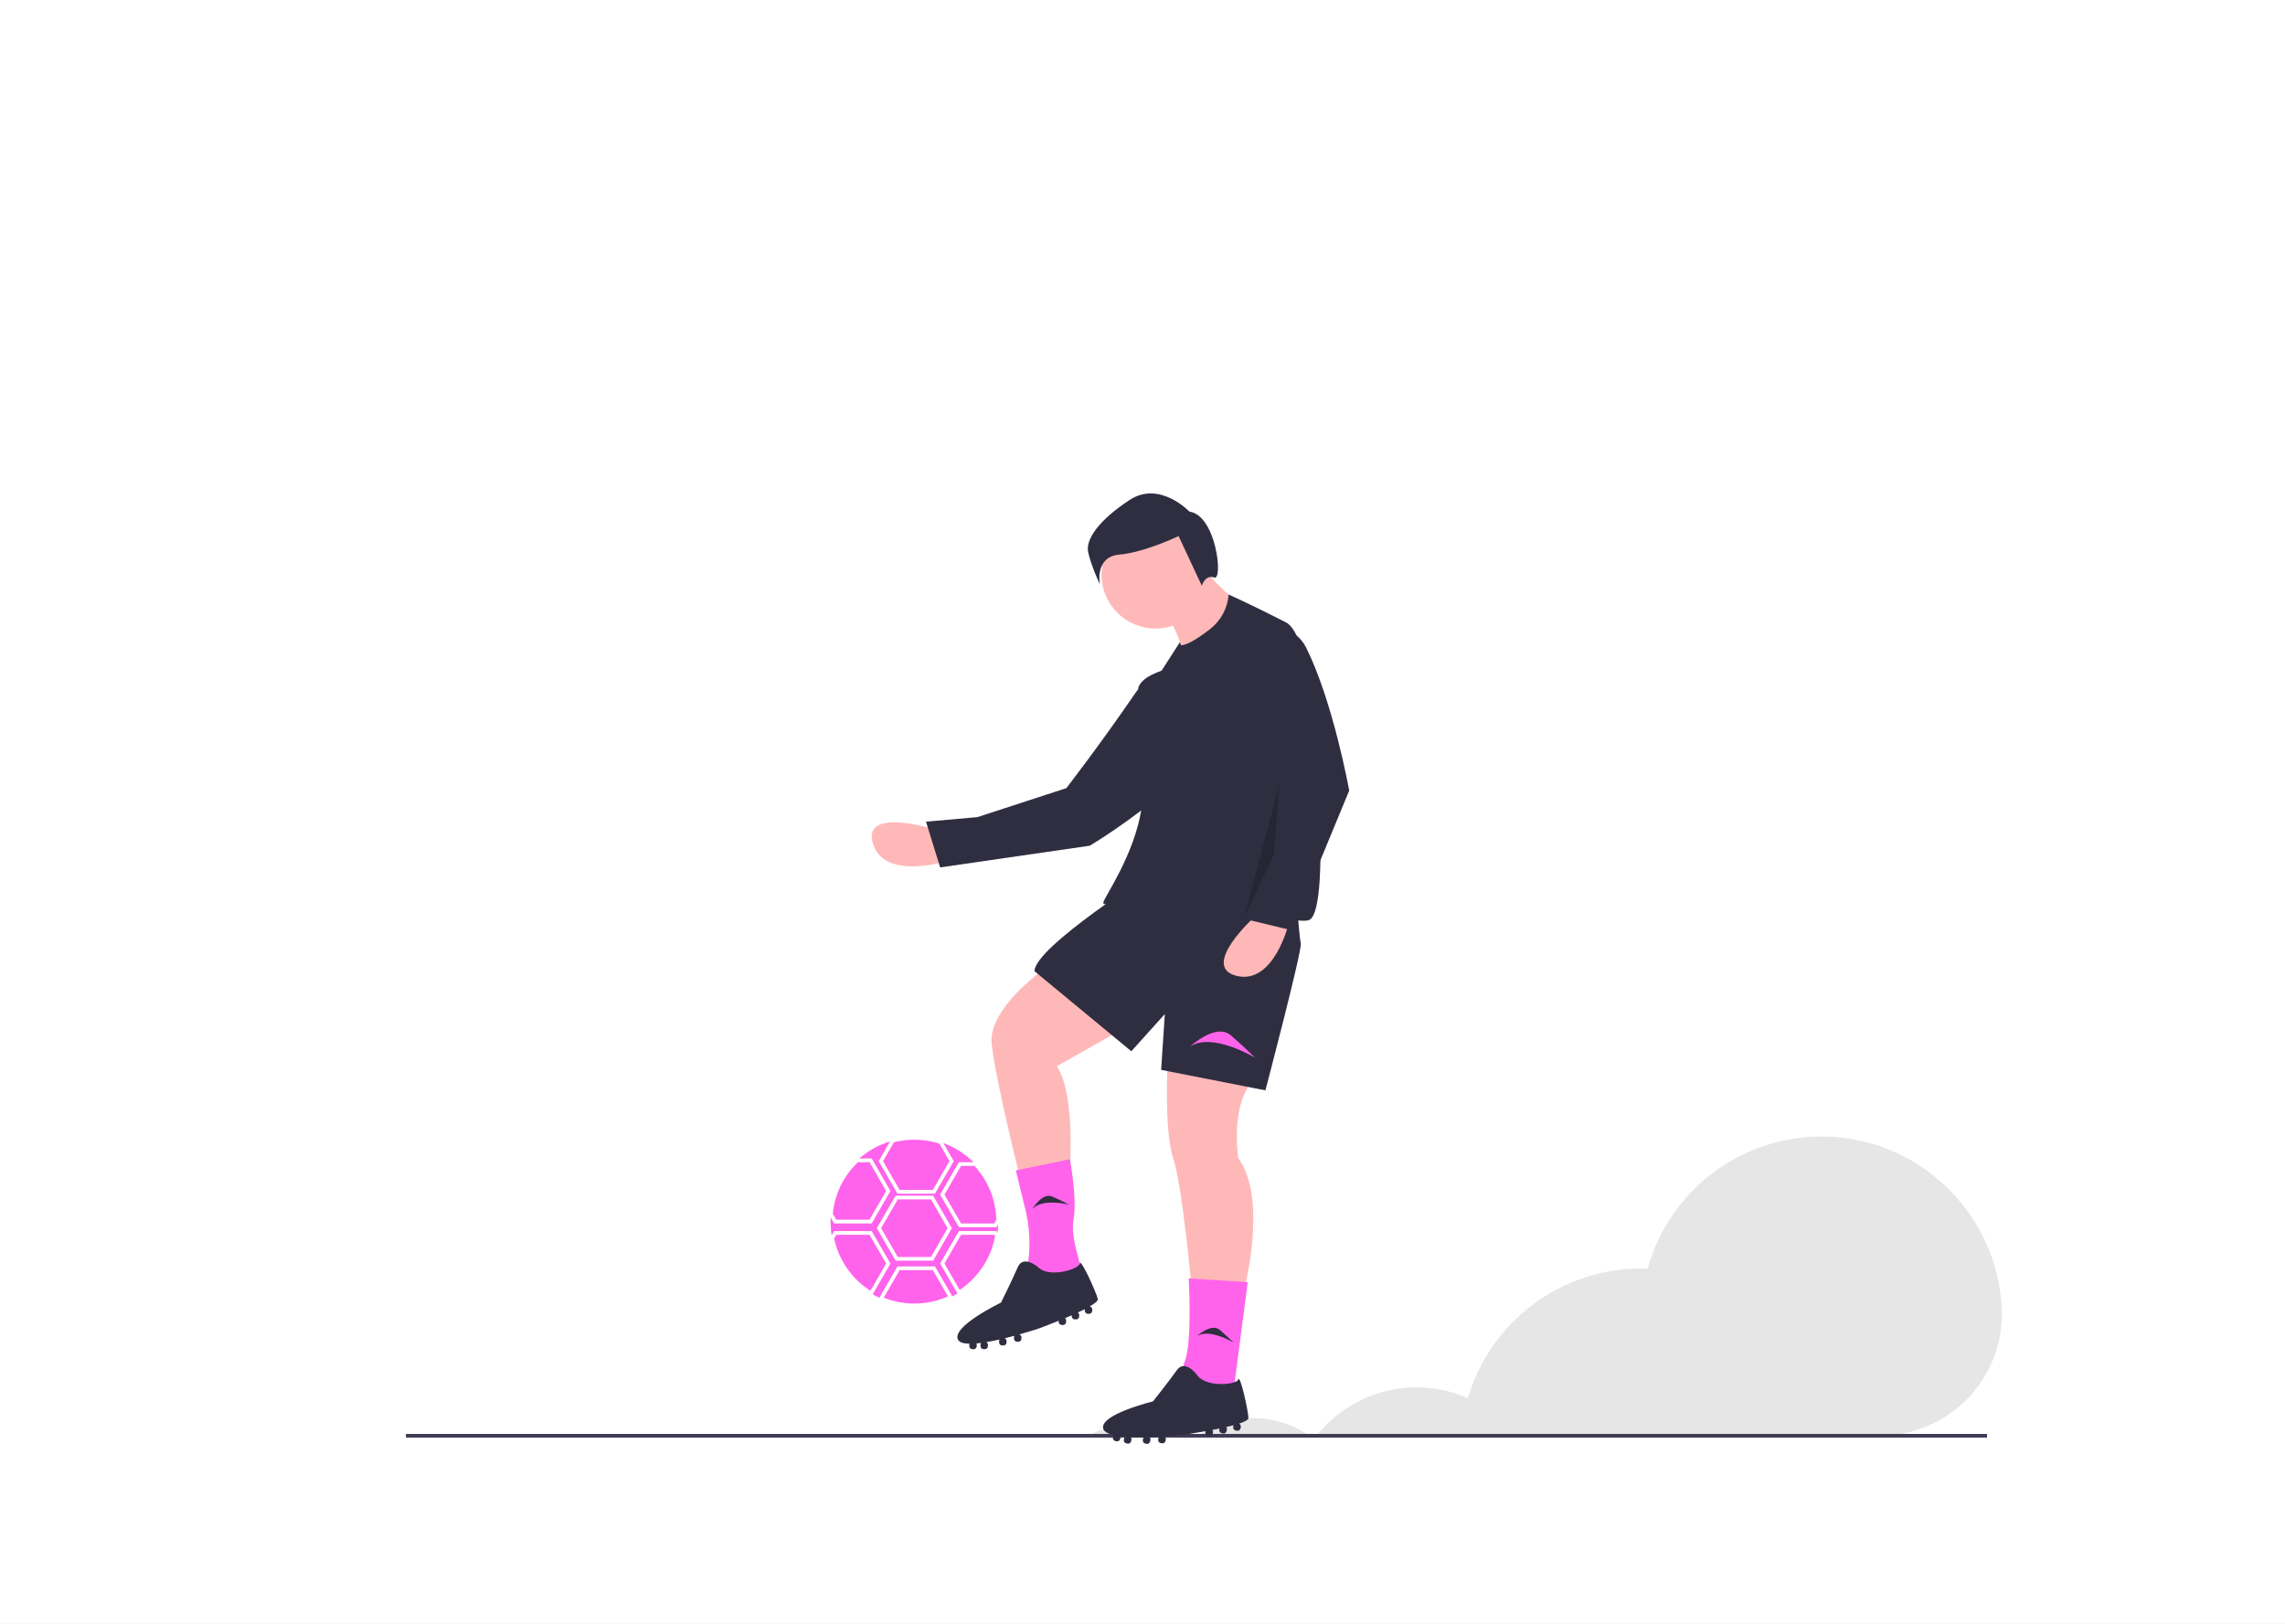 <svg width="1227" height="872" viewBox="0 0 1227 872" fill="none" xmlns="http://www.w3.org/2000/svg">
<rect width="1227" height="872" fill="#E5E5E5"/>
<g id="Desktop - 1">
<rect width="1227" height="872" fill="white"/>
<g id="RightHand">
<path id="Vector" d="M501.344 445.239C501.344 445.239 462.809 433.235 468.725 452.984C474.64 472.733 507.098 462.757 507.098 462.757L501.344 445.239Z" fill="#FFB8B8"/>
<path id="Vector_2" d="M648.646 371.114C648.646 371.114 628.898 344.127 609.711 372.143C590.487 400.213 572.613 423.258 572.613 423.258L524.868 438.825L497.245 441.276L504.855 465.834L585.168 454.183C585.168 454.183 674.582 401.069 648.646 371.114Z" fill="#2F2E41"/>
</g>
<g id="RightLeg">
<path id="Vector_3" d="M560.5 520.565C560.5 520.565 530.5 541.565 532.5 560.565C534.5 579.565 547.5 631.565 547.5 631.565L574.5 627.565C574.5 627.565 577.5 587.565 567.5 572.565L615.5 545.565L560.5 520.565Z" fill="#FFB8B8"/>
<path id="Vector_4" d="M574.5 622.565L545.5 628.565L550.652 649.748C553.188 660.173 553.477 671.019 551.5 681.565V681.565C551.5 681.565 581.5 689.565 581.5 685.565C581.5 681.565 574.5 665.565 576.5 654.565C578.5 643.565 574.5 622.565 574.5 622.565Z" fill="#FF63EB"/>
<path id="Vector_5" d="M589.5 697.565C588.5 693.565 580.192 675.43 579.846 678.497C579.5 681.565 563.5 686.565 557.5 680.565C557.5 680.565 549.5 673.565 546.5 680.565C543.5 687.565 537.5 699.565 537.5 699.565C537.5 699.565 510.5 712.565 514.5 719.565C515.309 720.981 517.55 721.578 520.611 721.631C520.539 721.816 520.501 722.012 520.5 722.211V722.92C520.5 723.356 520.673 723.775 520.982 724.083C521.291 724.392 521.709 724.565 522.146 724.565H522.854C523.291 724.565 523.709 724.392 524.018 724.083C524.327 723.775 524.5 723.356 524.5 722.92V722.211C524.498 721.956 524.437 721.704 524.32 721.477C525.138 721.406 525.987 721.311 526.859 721.196C526.628 721.484 526.501 721.842 526.5 722.211V722.92C526.5 723.356 526.673 723.775 526.982 724.083C527.291 724.392 527.709 724.565 528.146 724.565H528.854C529.291 724.565 529.709 724.392 530.018 724.083C530.327 723.775 530.5 723.356 530.5 722.92V722.211C530.499 721.918 530.42 721.63 530.27 721.378C530.12 721.126 529.906 720.919 529.649 720.778C531.951 720.394 534.353 719.905 536.741 719.364C536.585 719.619 536.501 719.912 536.5 720.211V720.92C536.5 721.356 536.673 721.775 536.982 722.083C537.291 722.392 537.709 722.565 538.146 722.565H538.854C539.291 722.565 539.709 722.392 540.018 722.083C540.327 721.775 540.5 721.356 540.5 720.92V720.211C540.5 719.893 540.407 719.582 540.233 719.315C540.06 719.048 539.813 718.838 539.522 718.709C541.313 718.272 543.069 717.817 544.74 717.366C544.584 717.62 544.501 717.912 544.5 718.211V718.92C544.5 719.356 544.673 719.775 544.982 720.083C545.291 720.392 545.709 720.565 546.146 720.565H546.854C547.291 720.565 547.709 720.392 548.018 720.083C548.327 719.775 548.5 719.356 548.5 718.92V718.211C548.499 717.861 548.386 717.52 548.178 717.239C547.97 716.958 547.677 716.75 547.343 716.647C553.215 714.993 557.5 713.565 557.5 713.565C557.5 713.565 562.476 711.755 568.5 709.309V709.92C568.5 710.356 568.673 710.775 568.982 711.083C569.291 711.392 569.709 711.565 570.146 711.565H570.854C571.291 711.565 571.709 711.392 572.018 711.083C572.327 710.775 572.5 710.356 572.5 709.92V709.211C572.499 708.961 572.442 708.715 572.331 708.492C572.221 708.268 572.061 708.072 571.864 707.92C573.073 707.411 574.293 706.889 575.5 706.357V706.92C575.5 707.356 575.673 707.775 575.982 708.083C576.291 708.392 576.709 708.565 577.146 708.565H577.854C578.291 708.565 578.709 708.392 579.018 708.083C579.327 707.775 579.5 707.356 579.5 706.92V706.211C579.5 705.946 579.436 705.685 579.313 705.451C579.19 705.216 579.013 705.015 578.796 704.864C580.101 704.255 581.357 703.647 582.516 703.051C582.511 703.105 582.5 703.156 582.5 703.211V703.92C582.5 704.356 582.673 704.775 582.982 705.083C583.291 705.392 583.709 705.565 584.146 705.565H584.854C585.291 705.565 585.709 705.392 586.018 705.083C586.327 704.775 586.5 704.356 586.5 703.92V703.211C586.5 702.832 586.369 702.464 586.129 702.17C585.889 701.876 585.555 701.674 585.183 701.598C587.979 699.975 589.742 698.534 589.5 697.565Z" fill="#2F2E41"/>
</g>
<g id="Ball">
<path id="Vector_6" d="M536 656.065C535.999 658.598 535.788 661.127 535.37 663.625V663.635C534.222 670.356 531.562 676.727 527.591 682.269C523.62 687.811 518.442 692.379 512.448 695.628C506.454 698.876 499.8 700.72 492.989 701.021C486.178 701.322 479.387 700.072 473.13 697.365H473.12C471.269 696.566 469.474 695.641 467.75 694.595C462.406 691.369 457.79 687.067 454.196 681.963C450.602 676.859 448.107 671.064 446.87 664.945C446.29 662.021 445.999 659.047 446 656.065C446 654.705 446.06 653.355 446.18 652.025V652.015C447.218 640.532 452.624 629.886 461.282 622.272C469.941 614.659 481.192 610.659 492.713 611.099C504.235 611.539 515.148 616.385 523.2 624.637C531.253 632.889 535.831 643.917 535.99 655.445V655.455C536 655.665 536 655.855 536 656.065Z" fill="#FF63EB"/>
</g>
<g id="Full">
<path id="Vector_7" d="M602.301 766.338C595.901 766.332 589.604 767.959 584.008 771.065H620.548C614.968 767.96 608.687 766.333 602.301 766.338V766.338Z" fill="#E6E6E6"/>
<path id="Vector_8" d="M673.206 761.611C662.515 761.599 652.082 764.902 643.346 771.065H703.026C694.302 764.909 683.884 761.606 673.206 761.611V761.611Z" fill="#E6E6E6"/>
<path id="Vector_9" d="M1074.85 701.772C1072.18 653.36 1033.28 613.889 984.912 610.581C962.614 609.014 940.46 615.202 922.202 628.098C903.944 640.993 890.704 659.803 884.726 681.341C883.552 681.299 882.379 681.252 881.195 681.252C860.259 681.256 839.887 688.038 823.127 700.584C806.368 713.13 794.12 730.766 788.218 750.852C774.345 744.757 758.843 743.434 744.138 747.092C729.433 750.75 716.357 759.181 706.956 771.065H1009.23C1046.37 771.065 1076.43 740.306 1074.92 703.201C1074.9 702.725 1074.88 702.249 1074.85 701.772Z" fill="#E6E6E6"/>
<path id="Vector_10" d="M1067 770.065H218V772.065H1067V770.065Z" fill="#3F3D56"/>
<path id="Vector_11" d="M627 570.065C627 570.065 625 607.065 630 622.065C635 637.065 640 693.065 640 693.065H668C668 693.065 681 644.065 665 622.065C665 622.065 660 593.065 674 579.065L627 570.065Z" fill="#FFB8B8"/>
<path id="Vector_12" d="M620.5 467.565C620.5 467.565 555.5 508.565 555.5 521.565L607.5 564.565L625.5 544.565L623.5 574.565L679.5 585.565C679.5 585.565 699.5 509.565 698.5 506.565C697.5 503.565 694.5 459.565 694.5 459.565L620.5 467.565Z" fill="#2F2E41"/>
<path id="Vector_13" d="M670 688.565L638.32 686.565C638.32 686.565 640.24 719.565 636.4 730.565C632.56 741.565 634.48 745.565 634.48 745.565L662.32 747.565L670 688.565Z" fill="#FF63EB"/>
<path id="Vector_14" d="M670.39 761.5C670.246 757.379 665.901 737.91 664.924 740.838C663.946 743.766 647.255 745.32 642.638 738.201C642.638 738.201 636.273 729.687 631.879 735.908C627.486 742.128 619.116 752.614 619.116 752.614C619.116 752.614 589.999 759.698 592.451 767.378C592.947 768.932 595.015 769.983 597.997 770.672C597.888 770.838 597.81 771.023 597.768 771.217L597.62 771.91C597.529 772.337 597.611 772.782 597.849 773.148C598.086 773.515 598.459 773.772 598.886 773.863L599.579 774.01C600.006 774.101 600.452 774.019 600.818 773.782C601.184 773.544 601.441 773.171 601.532 772.744L601.68 772.051C601.731 771.801 601.723 771.542 601.657 771.296C602.472 771.396 603.321 771.481 604.198 771.55C603.912 771.784 603.714 772.107 603.636 772.468L603.488 773.161C603.397 773.588 603.479 774.033 603.717 774.4C603.954 774.766 604.327 775.023 604.754 775.114L605.447 775.261C605.874 775.352 606.32 775.27 606.686 775.033C607.052 774.795 607.309 774.422 607.4 773.995L607.548 773.302C607.608 773.015 607.59 772.717 607.497 772.44C607.403 772.162 607.236 771.915 607.014 771.723C609.345 771.827 611.797 771.85 614.246 771.819C614.039 772.035 613.896 772.304 613.833 772.597L613.685 773.29C613.594 773.717 613.676 774.162 613.914 774.529C614.151 774.895 614.525 775.152 614.951 775.243L615.644 775.39C616.071 775.481 616.517 775.399 616.883 775.162C617.249 774.924 617.506 774.551 617.597 774.124L617.745 773.431C617.811 773.12 617.785 772.796 617.671 772.499C617.557 772.202 617.359 771.945 617.101 771.758C618.944 771.705 620.757 771.625 622.485 771.532C622.28 771.749 622.137 772.017 622.074 772.309L621.926 773.002C621.835 773.429 621.917 773.874 622.155 774.241C622.392 774.607 622.766 774.864 623.193 774.955L623.886 775.102C624.312 775.193 624.758 775.111 625.124 774.874C625.49 774.636 625.747 774.263 625.838 773.836L625.986 773.143C626.058 772.8 626.019 772.444 625.874 772.125C625.729 771.807 625.486 771.543 625.18 771.372C631.269 770.979 635.757 770.476 635.757 770.476C635.757 770.476 641.001 769.743 647.403 768.607L647.275 769.204C647.184 769.631 647.266 770.076 647.504 770.442C647.741 770.809 648.115 771.066 648.542 771.157L649.235 771.304C649.661 771.395 650.107 771.313 650.473 771.076C650.839 770.838 651.096 770.465 651.187 770.038L651.335 769.345C651.386 769.101 651.381 768.848 651.32 768.606C651.259 768.364 651.143 768.14 650.982 767.949C652.271 767.704 653.573 767.448 654.864 767.179L654.747 767.729C654.656 768.156 654.738 768.602 654.976 768.968C655.213 769.334 655.586 769.591 656.013 769.682L656.706 769.83C657.133 769.921 657.579 769.838 657.945 769.601C658.311 769.363 658.568 768.99 658.659 768.563L658.807 767.87C658.862 767.611 658.853 767.343 658.782 767.088C658.711 766.833 658.58 766.599 658.399 766.406C659.802 766.083 661.158 765.75 662.415 765.409C662.399 765.46 662.378 765.508 662.366 765.562L662.219 766.255C662.128 766.682 662.21 767.127 662.447 767.493C662.685 767.86 663.058 768.116 663.485 768.207L664.178 768.355C664.605 768.446 665.05 768.364 665.417 768.126C665.783 767.889 666.04 767.516 666.131 767.089L666.278 766.396C666.357 766.025 666.306 765.638 666.132 765.3C665.959 764.963 665.674 764.696 665.327 764.544C668.4 763.539 670.425 762.498 670.39 761.5Z" fill="#2F2E41"/>
<path id="Vector_15" d="M620.5 337.565C636.516 337.565 649.5 324.582 649.5 308.565C649.5 292.549 636.516 279.565 620.5 279.565C604.484 279.565 591.5 292.549 591.5 308.565C591.5 324.582 604.484 337.565 620.5 337.565Z" fill="#FFB8B8"/>
<path id="Vector_16" d="M646.5 305.565C646.5 305.565 662.5 325.565 670.5 324.565L635.5 351.565C635.5 351.565 631.5 334.565 626.5 332.565C621.5 330.565 646.5 305.565 646.5 305.565Z" fill="#FFB8B8"/>
<path id="Vector_17" d="M709 454.065C709 454.065 708.998 343.719 690.487 334.213C671.987 324.713 659.749 319.291 659.749 319.291C659.477 322.912 658.448 326.435 656.729 329.634C655.01 332.832 652.639 335.634 649.769 337.858C643.635 342.594 637.524 346.521 634.11 346.533L634 346.065L633.584 344.876L623.5 360.565C623.5 360.565 614.5 362.565 611.5 368.565C609.877 371.811 617.531 404.488 613 434.065C609.156 459.159 592.959 481.811 592.5 484.565C591.724 489.221 611.41 477.023 620.275 471.321C620.407 471.468 620.5 471.565 620.5 471.565C620.5 471.565 615.5 473.565 625.5 470.565C631.166 468.865 639.077 468.771 644.872 469.008C644.865 470.746 644.906 472.126 645 473.065C646 483.065 696 497.065 703 494.065C710 491.065 709 454.065 709 454.065Z" fill="#2F2E41"/>
<path id="Vector_18" d="M674 492.065C674 492.065 644 519.065 664 524.065C684 529.065 692 496.065 692 496.065L674 492.065Z" fill="#FFB8B8"/>
<path id="Vector_19" d="M639 562.065C639 562.065 653 549.065 661 556.065C669 563.065 674 568.065 674 568.065C674 568.065 651 554.065 639 562.065Z" fill="#FF63EB"/>
<path id="Vector_20" d="M642.636 717.614C642.636 717.614 650.527 710.286 655.036 714.232C659.545 718.177 662.364 720.995 662.364 720.995C662.364 720.995 649.4 713.105 642.636 717.614Z" fill="#2F2E41"/>
<path id="Vector_21" d="M554.233 649.459C554.233 649.459 559.65 640.152 565.112 642.615C570.574 645.077 574.091 646.953 574.091 646.953C574.091 646.953 559.392 643.177 554.233 649.459Z" fill="#2F2E41"/>
<path id="Vector_22" d="M701.444 347.934C691.531 328.008 661.369 338.876 666.27 360.585C666.344 360.908 666.42 361.235 666.5 361.565C671.666 382.115 680.107 401.699 691.5 419.565L680.5 468.565L668.5 493.565L693.5 499.565L724.5 424.565C724.5 424.565 715.949 377.092 701.444 347.934Z" fill="#2F2E41"/>
<path id="Vector_23" opacity="0.2" d="M687 421.065L668 493.065L684 459.065L687 421.065Z" fill="black"/>
<path id="Vector_24" d="M638.713 274.761C638.713 274.761 622.683 257.885 606.547 268.513C590.412 279.141 582.758 289.465 584.34 296.654C585.922 303.843 590.604 313.842 590.604 313.842C590.604 313.842 587.694 298.949 601.055 297.847C614.415 296.745 632.874 287.903 632.874 287.903L645.359 314.567C645.359 314.567 647.124 308.388 652.018 310.16C656.912 311.933 653.119 276.738 638.713 274.761Z" fill="#2F2E41"/>
<path id="Vector_25" d="M502.077 641.035H481.923L471.845 623.585L478.681 611.737L479.08 611.63C487.733 609.317 496.872 609.573 505.383 612.365L505.745 612.485L512.155 623.585L502.077 641.035ZM483.077 639.035H500.923L509.845 623.585L504.396 614.147C496.488 611.64 488.035 611.4 479.998 613.456L474.155 623.585L483.077 639.035Z" fill="white"/>
<path id="Vector_26" d="M501.077 677.036H480.923L470.845 659.582L480.923 642.128H501.077L511.155 659.582L501.077 677.036ZM482.077 675.036H499.923L508.845 659.582L499.923 644.128H482.077L473.155 659.582L482.077 675.036Z" fill="white"/>
<path id="Vector_27" d="M491 702.065C484.715 702.077 478.495 700.789 472.731 698.282L471.704 697.836L481.922 680.125H502.077L511.865 697.08L510.893 697.547C504.689 700.537 497.887 702.082 491 702.065V702.065ZM474.563 696.882C480.061 699.094 485.95 700.174 491.875 700.057C497.801 699.94 503.642 698.628 509.048 696.2L500.923 682.125H483.078L474.563 696.882Z" fill="white"/>
<path id="Vector_28" d="M535.077 659.035H514.923L504.845 641.585L514.922 624.125H524.1L524.396 624.436C532.354 632.809 536.853 643.881 536.99 655.432V655.722L535.077 659.035ZM516.077 657.035H533.923L534.986 655.194C534.793 644.386 530.608 634.032 523.237 626.125H516.078L507.155 641.585L516.077 657.035Z" fill="white"/>
<path id="Vector_29" d="M514.645 695.547L504.845 678.585L514.922 661.125H535.076L536.37 663.355L536.356 663.803C535.263 670.171 532.844 676.238 529.256 681.611C525.667 686.984 520.989 691.543 515.524 694.991L514.645 695.547ZM507.155 678.585L515.33 692.733C520.282 689.443 524.518 685.185 527.782 680.215C531.046 675.245 533.272 669.666 534.324 663.814L533.924 663.125H516.078L507.155 678.585Z" fill="white"/>
<path id="Vector_30" d="M468.106 695.978L467.233 695.451C461.772 692.15 457.055 687.752 453.382 682.535C449.708 677.318 447.157 671.395 445.89 665.141L445.815 664.771L447.923 661.125H468.078L478.155 678.585L468.106 695.978ZM447.926 665.116C449.141 670.858 451.489 676.299 454.833 681.122C458.177 685.944 462.449 690.051 467.4 693.202L475.845 678.585L466.922 663.125H449.077L447.926 665.116Z" fill="white"/>
<path id="Vector_31" d="M468.077 657.035H447.923L445.18 652.294V652.025C446.168 640.693 451.331 630.131 459.669 622.392L459.957 622.125H468.078L478.155 639.585L468.077 657.035ZM449.077 655.035H466.923L475.845 639.585L466.922 624.125H460.746C453.031 631.406 448.22 641.239 447.205 651.799L449.077 655.035Z" fill="white"/>
</g>
</g>
</svg>
